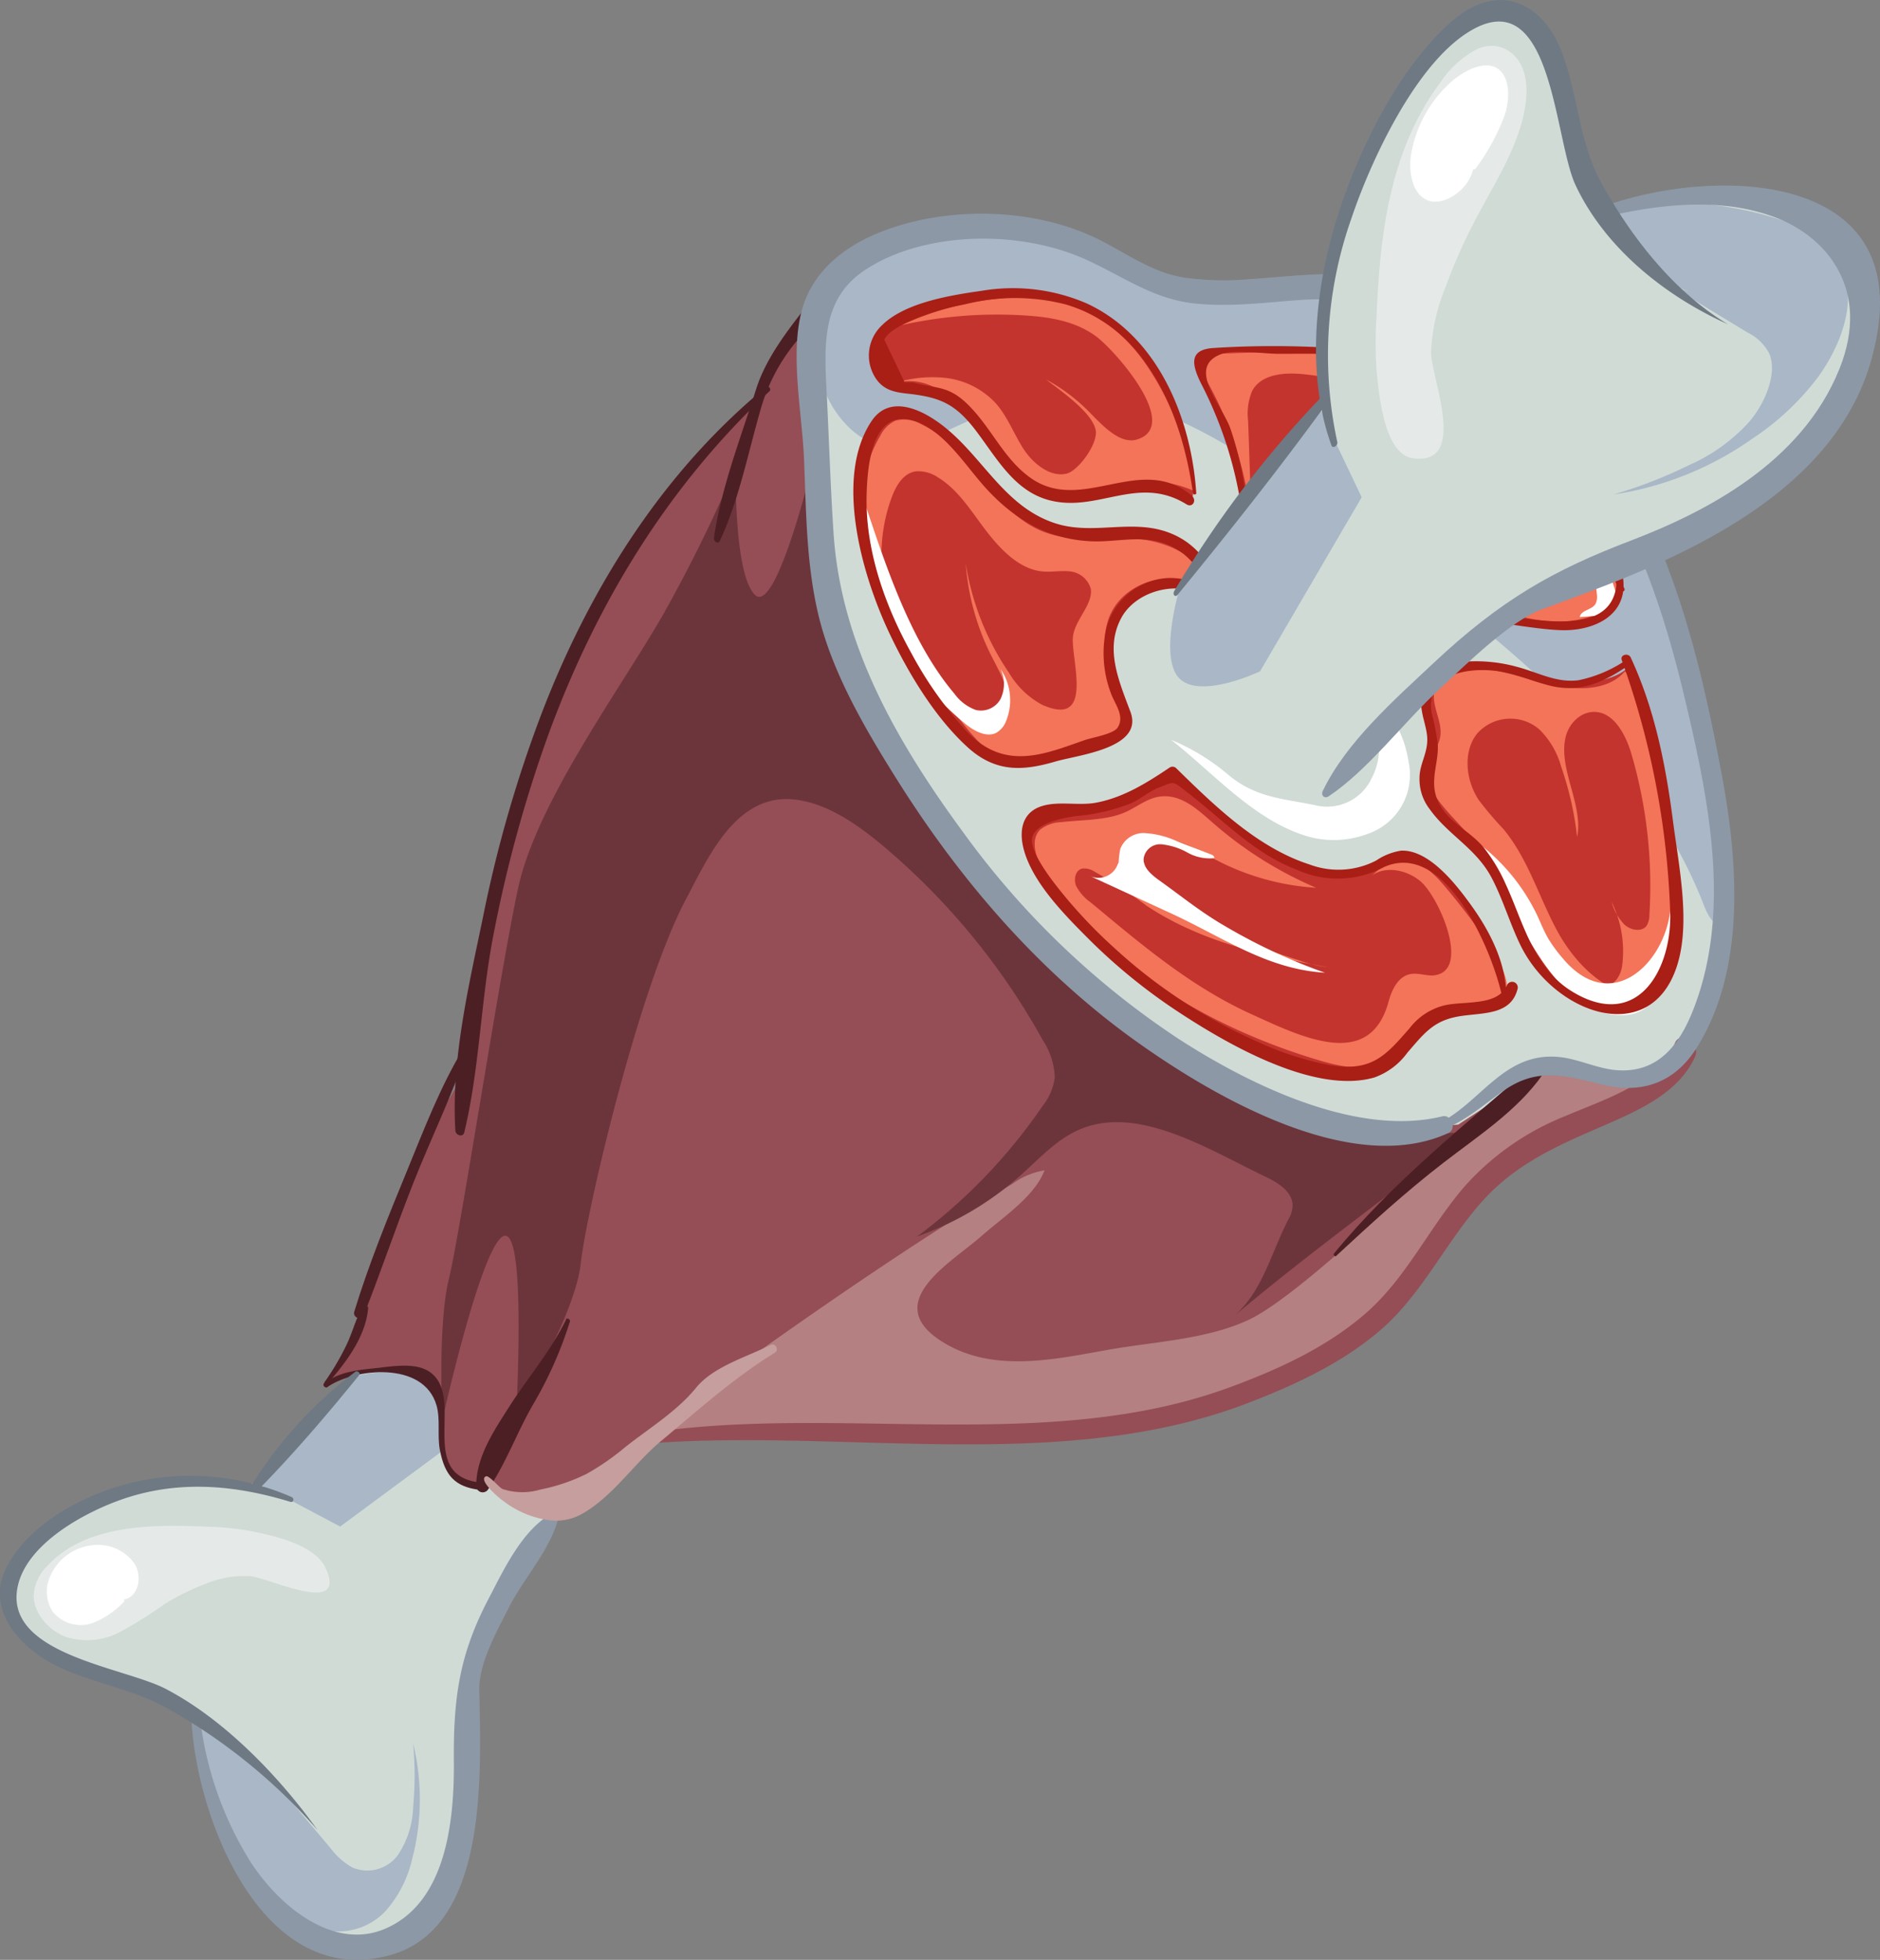 <svg xmlns="http://www.w3.org/2000/svg" viewBox="0 0 226.87 236.47"><rect x="0" y="0" width="226.87" height="236.47" fill="#808080" stroke="none"/><defs><style>.cls-1{fill:#d0dbd6;}.cls-2{fill:#954e55;}.cls-3{fill:#b48081;}.cls-4{fill:#6c353b;}.cls-5{fill:#a9b7c7;}.cls-6{fill:#e5eae8;}.cls-7{fill:#fff;}.cls-8{fill:#c3342e;}.cls-9{fill:#f37458;}.cls-10{fill:#a91e15;}.cls-11{fill:#4c1f25;}.cls-12{fill:#6e7984;}.cls-13{fill:#8c98a6;}.cls-14{fill:#c59e9d;}</style></defs><g id="Calque_2" data-name="Calque 2"><g id="Calque_3" data-name="Calque 3"><path class="cls-1" d="M66.6,183.77l-6.73,10.56-4.16,8.8s1.71,14.42-.38,20.88a20.86,20.86,0,0,1-7.24,10s-6.18,2.88-11.54-1.12a31.19,31.19,0,0,1-7.9-8.44l-3-6.56-1.48-9.48-3.31-3.24-10.5-3.58s-7.16-3.44-8.94-6.49a4.91,4.91,0,0,1,.55-5.62s2.34-6.18,11.59-8.69,14.38-1.89,14.38-1.89l3.33.14,11.11-12.88s4.13-5.7,8.72-1,4,9.27,5.83,11.29S68.42,179.6,66.6,183.77Z"/><path class="cls-2" d="M199.76,132.05,190,136s-10,4.74-12.1,8.11-9.58,15.13-13.95,17.44-19.55,8.51-19.55,8.51-16.43,2.68-27.72,3.4-36.41-.75-36.41-.75L67.37,183.09A34.58,34.58,0,0,1,62,181.67a11.47,11.47,0,0,1-3.06-2.43s-3.59.6-4.86-1.87-.74-6-.74-6l-.74-4A8.26,8.26,0,0,0,47,165.15a15,15,0,0,0-7.45,1.95l3.89-7,2.35-7.21L51,138l5.7-9.65S56.5,114.63,64.07,92,75.25,67.28,75.25,67.28l6.46-8.78,9.81-10.2,1.82-4.69L97,38.37s.6,28.74,4.13,39.49,12.42,24,20.32,31.89,23,20.31,31.16,23.36a72.38,72.38,0,0,0,16.64,3.8l6.68-1.26,7.22-5.86s2.07-2.85,7.18-.69A49.42,49.42,0,0,0,199.76,132.05Z"/><path class="cls-1" d="M204.93,82.81s-5.29-15.36-11.64-26.19a58,58,0,0,0-14.78-16.75s-8.68-5.18-13.56-5.5a75.19,75.19,0,0,0-12.57.82s-10.26.84-14.86-1.78-10.74-5.42-15.87-6-14.38,2.41-14.38,2.41-8.47,2.35-9,11.06a115.14,115.14,0,0,0,.16,16.29s.42,15.55,6,26.55,15.74,26.17,26,34.63a149.49,149.49,0,0,0,22.23,14.8l13.06,3.37,10.26-.83,6.69-4.37a10.37,10.37,0,0,1,9.5-1.7c5.64,1.71,9,.3,9,.3s7.23-8.44,7.28-17.21S204.93,82.81,204.93,82.81Z"/><path class="cls-3" d="M199.76,132.05s-4.91-1.56-7.68-2.47a34.74,34.74,0,0,0-6.91-1.19l-7.25,7.27s-19.79,20.08-27.24,23.59c-4.53,2.13-10.31,2.58-15.31,3.34-6.42,1-14.47,3.33-21-.31-8.73-4.86.43-9.91,4.06-13.13,2.45-2.18,6.42-4.75,7.62-7.94a9.08,9.08,0,0,0-3.89,1.64C107.46,151.43,87.48,166,87.48,166l-9,7.06,26.23-.38,31.47-.19s24.29-6.55,30.89-13.69,7.06-10.6,7.06-10.6a68,68,0,0,1,13.61-11.13C195,132.86,199.76,132.05,199.76,132.05Z"/><path class="cls-4" d="M62.33,170.24s7.06-11.48,7.75-17.78,7-33.28,12.72-44c2.66-5,6-12.71,13-12,4,.42,7.66,3,10.89,5.71a83.36,83.36,0,0,1,19.14,23.32,8.79,8.79,0,0,1,1.46,4.52,7,7,0,0,1-1.49,3.45,65.83,65.83,0,0,1-15.14,15.74,37.71,37.71,0,0,0,12.48-7.37c2.32-2.06,4.45-4.47,7.36-5.64,7.09-2.84,15.59,2.65,22.33,5.85,1.41.67,3,1.7,3.15,3.22a3.29,3.29,0,0,1-.48,1.82c-2.09,4-3.13,8.8-6.7,11.82,9.22-7.79,19-14.76,28.49-22.3-9,.68-18.33-1.89-27-5.92-16.79-7.84-31.55-19.13-40.35-36.16-5.59-10.83-8.63-17.76-8.63-17.76L98.2,55.46S93.71,74.3,91.11,71.78s-2.32-15.46-2.32-15.46A181,181,0,0,1,80,74.19c-5.08,8.85-15.22,22.6-17.46,32.9s-7,41.64-8.37,47.2-.79,17.05-.79,17.05S64.36,122.06,62.33,170.24Z"/><path class="cls-5" d="M53.34,175.1l-12.29,9.09-5.89-3.12-3.93-2,8.38-9.74,2.73-3.14s5.82-1.78,8.64.54S53.34,175.1,53.34,175.1Z"/><path class="cls-5" d="M32.62,214.38l7.18,8.51a8.94,8.94,0,0,0,2.68,2.42A4.59,4.59,0,0,0,48,223.85,11,11,0,0,0,49.86,218a42.17,42.17,0,0,0,0-7.62,28.52,28.52,0,0,1-.14,14,14.24,14.24,0,0,1-3.23,6.24A7.79,7.79,0,0,1,40.07,233c-3.94-.43-7.11-4-9.36-7.51a51.69,51.69,0,0,1-7.43-19.07,30.65,30.65,0,0,1,10.93,10.45Z"/><path class="cls-6" d="M30.24,190.18c2.32.23,11.78,4.89,9.05-1-1.37-2.93-6.77-4-9.41-4.51a34.38,34.38,0,0,0-4.94-.46c-7-.32-14.69-.16-19.2,4.7a5.48,5.48,0,0,0-1.68,3.57c0,2.22,1.9,4.36,4.06,5.08a8.55,8.55,0,0,0,6.33-.63,51.81,51.81,0,0,0,5.34-3.34,27.89,27.89,0,0,1,5-2.48A12.06,12.06,0,0,1,30.24,190.18Z"/><path class="cls-7" d="M14.94,193c1.74-.3,2.3-2.74,1.27-4.36a5.37,5.37,0,0,0-4.86-2.21,6.23,6.23,0,0,0-5.27,3.72,4.45,4.45,0,0,0,.31,4.35A4.37,4.37,0,0,0,11,195.89a10.33,10.33,0,0,0,4-2.67Z"/><path class="cls-5" d="M185.66,81.68c-8.67-8-18.28-14.83-27.89-21.57C149,54,139.47,47.63,129.43,47.71c-5.38,0-10.36,2-15,4.2-2.72,1.3-5.76,2.74-8.83,1.67a8.83,8.83,0,0,1-3.07-1.94c-4.62-4.36-5.07-11.86-2.08-16.74s8.61-7.47,14.38-8.41a22,22,0,0,1,7.56-.09c5.88,1.08,11.08,5.26,16.84,7.17,9.3,3.08,18.91,0,28.38,1.94,7.29,1.51,14.08,6,19.38,11.71a70.73,70.73,0,0,1,12.33,19.56c5.24,11.72,6.91,24.43,8.24,36.76a27.67,27.67,0,0,1,.09,8.17c-1.1-.27-1.67-1.55-2.09-2.63C201.49,98.61,193.9,89.3,185.66,81.68Z"/><path class="cls-8" d="M195.61,70.59s-4.86-9.11-7.71-13.72A40.55,40.55,0,0,0,180,48.23s-6-4.3-12.8-4.84-12.29-1.19-12.29-1.19l-9,0s-1.65.62-.84,2.92S147.92,52,147.92,52a47.36,47.36,0,0,1,2,8.08c.52,3.91,1.31,9.23,1.31,9.23s1.87,5.73,3.37,6.6a25.54,25.54,0,0,1,2.18,1.36A4.63,4.63,0,0,1,161,77a24.12,24.12,0,0,1,4.36,3l2.75-3.79s4.8-2.87,9.57-2.16L187,75.47S194.34,76.63,195.61,70.59Z"/><path class="cls-8" d="M196.5,80.46a141.55,141.55,0,0,1,4.42,15.25,76.32,76.32,0,0,1,1.3,11.71l-.88,9.25s-2.22,5.51-6.72,5.11a14,14,0,0,1-7.63-3.39,36.77,36.77,0,0,1-3.92-6.66c-1.89-4.08-3.24-7.27-3.24-7.27a12.48,12.48,0,0,0-2.71-3.35c-1.49-1.14-4.49-2.87-4.89-4.71a11,11,0,0,1,.44-4.49s.16-3.69-.38-5.13a4.7,4.7,0,0,1,0-3.85,10.69,10.69,0,0,1,1.93-2.25,17.09,17.09,0,0,1,7.92-.15,34.31,34.31,0,0,1,6,2.1S194.58,82.71,196.5,80.46Z"/><path class="cls-8" d="M180.69,121.21s1.38-1.49.3-4.37a72.67,72.67,0,0,0-3.51-7.29s-3.8-4.31-5.7-5.36a5.41,5.41,0,0,0-3-.91s-5.34,2.52-8.07,2.19a27.74,27.74,0,0,1-6.27-1.85l-5.72-3.71-6.38-6.13-4.79,1.49s-3.7,2.17-5.89,2.46-5.33.6-5.33.6-3.43,2.2-1.94,5.27a33.09,33.09,0,0,0,4.88,6.63s7.87,7.83,12.63,11a69.86,69.86,0,0,0,9.53,5.27l4.63,1.65,5.05,1.85s6.56-.87,8.21-2.87,3-3.77,3-3.77l4.24-1.55Z"/><path class="cls-8" d="M147.78,74.21s-.39-2.11-4.35-3-6.15.5-6.15.5-3.84,3.66-3.73,7.67a9.17,9.17,0,0,0,2.15,6,2.68,2.68,0,0,1-1.39,3.69,43.58,43.58,0,0,1-7.12,2.17s-4.92,1.34-7.64-.09A24.55,24.55,0,0,1,114,86.53l-3.78-6.23-3.38-6.59-2.14-6.86-1.06-6.18.72-5.83,1.25-3s2.07-4.29,7.24-.37a35.58,35.58,0,0,1,8,8.52s5.3,4.35,8.71,4.62a26.15,26.15,0,0,0,6.69-.44s7,1,8.32,2.79S147.78,74.21,147.78,74.21Z"/><path class="cls-8" d="M143.77,60.53s-3.13-1.89-5.73-1.79a71.19,71.19,0,0,0-7.79,1.13s-5.6.57-8.31-3.61a48.92,48.92,0,0,0-5.29-6.82A20.81,20.81,0,0,0,111.07,47c-2.32-.41-4.1-.21-4.77-1.81a8.15,8.15,0,0,1-.25-3.88,12.37,12.37,0,0,1,6.85-4.13,64.52,64.52,0,0,1,8.62-1.58A21.07,21.07,0,0,1,133,38.33c5.58,3.28,8.55,10.24,8.55,10.24S144.88,57.91,143.77,60.53Z"/><path class="cls-9" d="M174.32,121.68a4.24,4.24,0,0,1,.5-.18c2.21-.73,5-.22,6.72-1.75,2.08-1.86-6.93-12.65-8.08-13.8s-2.47-2.25-4-2.33-2.78,1-3.87,2c1.6-1.14,4.07-.71,5.76.66,2.31,1.86,6.36,11.19,1.47,11.42-.8,0-1.63-.28-2.42-.2-1.57.16-2.41,1.79-2.82,3.31-2.27,8.44-10.47,4.34-16.84,1.43-7.17-3.31-13-8.27-19.12-13.36a5.54,5.54,0,0,1-1.76-2c-.33-.83-.06-1.91.75-2.08a2.23,2.23,0,0,1,1.39.32,59.59,59.59,0,0,1,6.4,4.19c6.6,4.37,14.33,6.06,21.83,7.38a14.69,14.69,0,0,1-3.41-.8c-6.16-2-12.66-4.2-17.19-9.11-1.09-1.2-2.1-2.92-1.42-4.22,1.36-2.64,5.47-.53,7.38.56a30.09,30.09,0,0,0,13.24,4,46.76,46.76,0,0,1-12.41-7.79c-1.46-1.28-3-2.71-4.78-3.13-2.72-.63-4.13,1.2-6.35,2s-4.88.72-7.27,1a4.3,4.3,0,0,0-2.49.9c-1.36,1.33-.41,3.85.76,5.64,7.3,11.23,20.66,18.55,32.74,22.15,2.18.65,4.5,1.22,6.57.63C169.24,127.36,170.93,123.13,174.32,121.68Z"/><path class="cls-9" d="M146.14,71.15c-.75-3.86-5.38-5.93-9.2-6.14s-7.73.57-11.38-1c-5.84-2.54-8.63-10.09-14.4-12.83a4.14,4.14,0,0,0-3.08-.43,3.8,3.8,0,0,0-1.84,1.81c-4.55,7.66-1.91,18.56,3.51,26.79-3.58-6-4.39-13.42-2.11-19.42.53-1.4,1.4-2.86,2.9-3.06a4.24,4.24,0,0,1,2.66.74c2.45,1.49,4,4.08,5.77,6.39s4,4.63,6.73,4.94c1.14.12,2.25-.11,3.38,0a2.92,2.92,0,0,1,2.55,2.1c.3,2-2.12,3.87-2.17,6.07-.06,3,2.46,10.66-3.69,7.93a10.24,10.24,0,0,1-4-3.85A32.36,32.36,0,0,1,116.54,68a29.53,29.53,0,0,0,3.08,11.11c.85,1.69,1.88,3.39,2.07,5.22s-.87,3.81-2.66,3.79c-1.38,0-2.6-1.15-3.63-2.2l-2.15-2.18c3.13,3.18,5.37,8.34,10.55,8.61,3.35.18,7.7-2.46,10.56-3.67.86-.36,1.81-.85,1.92-1.8a2.8,2.8,0,0,0-.22-1.26c-1.36-3.82-3.59-6.42-2.4-10.59C135,70.42,141,68.32,145.48,71c.4.24.89.51,1.25.29s-.14-1-.39-.68c.6,1,1.2,2,1.79,3Z"/><path class="cls-9" d="M199,88.87A10.9,10.9,0,0,0,196.09,81c-2.1,2.44-6,2.34-9.36,1.52s-6.8-2.21-10.08-1.73c-1.62.23-3.28,1.12-3.57,2.75s.92,3.44.75,5.13c-.14,1.45-1.28,2.52-1.52,3.94-.47,2.73,2.27,5.14,4.24,7.37,2.45,2.77,4,6.15,5.69,9.42s3.57,6.57,6.44,8.88,6.93,3.4,9.78,1.72c-4.31.37-8.33-3.6-10.54-7.68s-3.5-8.66-6.47-12.26a43,43,0,0,1-3-3.53c-1.65-2.5-1.87-5.91-.21-8a5.36,5.36,0,0,1,7.51-.53,10,10,0,0,1,2.63,4.46,39.27,39.27,0,0,1,1.94,8.53c.39-1.91-.18-4-.73-6s-1.11-4.07-.67-6,2.22-3.5,4.19-3,3.21,3,3.82,5.18a56.52,56.52,0,0,1,2.11,19.2,2.52,2.52,0,0,1-.33,1.32c-.56.78-1.89.59-2.68-.13a6.44,6.44,0,0,1-1.55-2.74,13.41,13.41,0,0,1,1.26,7.79c-.19,1.25-1.17,2.7-2.34,2.07a5.13,5.13,0,0,0,6.77-.13c1.44-1.54,1.61-4,1.64-6.19a95.61,95.61,0,0,0-4.16-28.73Z"/><path class="cls-9" d="M195.17,71.68c-.11-3.15-2-6.11-3.9-8.85-3.4-5-6.91-10.15-11.74-13.77-9.25-6.92-21.13-6.83-31.94-6.4-1,0-2.24.22-2.52,1.19a3.18,3.18,0,0,0,.62,2.21,43,43,0,0,1,5.38,17.84l-.45-13.1a7.14,7.14,0,0,1,.48-3.62c1.12-2.1,4-2.29,6.48-2,11.64,1.26,23.19,8,30.63,17.85,1.18,1.55,2.26,3.8,1.09,5.09-1.52,1.67-4.38-.42-6.15-2.22A42.49,42.49,0,0,0,167,55.55,45,45,0,0,1,180.64,65c1.35,1.36,2.68,3.55,1.55,4.84-.77.89-2.22.69-3.44.4a62.65,62.65,0,0,1-16.17-6.44c3.83,2.39,9,9.18,1.45,9.43a18.7,18.7,0,0,1-12.25-4.34,8.72,8.72,0,0,0,6.86,7.82,26.17,26.17,0,0,1,2.8.38,12.19,12.19,0,0,1,3.78,2.24,1.19,1.19,0,0,0,.83.34.92.92,0,0,0,.54-.43,8.71,8.71,0,0,0,1.21-2.49,3.46,3.46,0,0,1,.67-1.48,3,3,0,0,1,1.7-.64c2.34-.35,4.52-1.23,6.86-1.3,3-.08,6.19,1.21,9.19,1.56,3.89.46,8.35-.54,9.64-4.09Z"/><path class="cls-9" d="M138.44,44.18c-3.3-4.91-8.31-8.37-13.91-8.36a37.47,37.47,0,0,0-15.75,3.41,53.09,53.09,0,0,1,14.83-1.17c3,.18,6.14.66,8.68,2.54,2.29,1.71,10.28,10.76,4.94,12.42-2,.63-4.07-1.55-5.71-3.24a22.32,22.32,0,0,0-5.29-4c1.6,1.26,5.66,4,6,6.18.25,1.63-2.1,4.82-3.5,5.18-1.9.49-4-1.12-5.18-2.92s-1.92-3.88-3.34-5.51a9.77,9.77,0,0,0-6-3.1,14.87,14.87,0,0,0-6.44.68c6.93-2.13,11.55,7.52,15.49,11.46a9.51,9.51,0,0,0,3.91,2.6c2.92.81,5.55-1,8.3-1.8a12.76,12.76,0,0,1,8.49.64A33.4,33.4,0,0,0,138.44,44.18Z"/><path class="cls-7" d="M165,100.63A7.53,7.53,0,0,0,170,92c-1-6.34-5.08-9-10.21-12.34,4.79,3.11,8.39,9.13,5.75,14.21a5.94,5.94,0,0,1-6.89,3.27c-3.94-.8-7.16-.91-10.44-3.67a26.19,26.19,0,0,0-6.89-4.21c5.08,4,9.79,9.44,15.94,11.49A11.59,11.59,0,0,0,165,100.63Z"/><path class="cls-7" d="M196.27,122.46c5-.37,5.65-8.12,5.8-12.25a1.58,1.58,0,0,0-.45-1.39c-.07,6.77-6.92,14.06-13,6.85a18.11,18.11,0,0,1-1.77-2.4c-.53-.91-.91-1.88-1.35-2.83a23.71,23.71,0,0,0-10.32-10.75,34.42,34.42,0,0,1,7,9.34C184.87,114.32,189.25,123,196.27,122.46Z"/><path class="cls-7" d="M135,103.85a11.26,11.26,0,0,1,.19-1.42,3,3,0,0,1,3-1.91,10.92,10.92,0,0,1,3.88,1l4.14,1.6c.19.07.43.32.28.43a5.51,5.51,0,0,1-3.19-.68,8.14,8.14,0,0,0-3.17-1A2,2,0,0,0,138,103.7c0,1.09,1.07,1.94,2,2.6,2.57,1.84,4.83,3.68,7.54,5.27a69.4,69.4,0,0,0,12.35,5.8c-7-.44-12.13-4.18-18.5-7.13l-10-4.61a2.48,2.48,0,0,0,3.51-1.4C135,104.11,135,104,135,103.85Z"/><path class="cls-7" d="M106.1,72.2c.25.75.53,1.5.84,2.24a32.62,32.62,0,0,0,9.29,12.68c1.15,1,2.68,1.88,3.92,1.34A2.73,2.73,0,0,0,121.41,87a6.68,6.68,0,0,0-.66-6.27,4.22,4.22,0,0,1,0,3.59,2.7,2.7,0,0,1-3,1.34,5.48,5.48,0,0,1-2.56-1.94c-5.49-6.47-8.5-16.09-11.1-23.84.68,2,.21,4.91.62,7.06A37.33,37.33,0,0,0,106.1,72.2Z"/><path class="cls-7" d="M174.54,45.34a17,17,0,0,0-7.43-1.77c1.75,0,5.73,3.47,7.52,4.36a19.81,19.81,0,0,1,5.86,4.23c5.13,5.19,11.57,12.1,12.21,19.52a2,2,0,0,1-.16,1.19c-.44.73-1.73.72-1.91,1.58l2.23-.16a2.69,2.69,0,0,0,1.78-.55c.66-.66.47-1.83.18-2.81a46.29,46.29,0,0,0-16.45-23.32A24.74,24.74,0,0,0,174.54,45.34Z"/><path class="cls-10" d="M196,71c-3.32-10.15-11.46-21.85-21.54-26.24A37.16,37.16,0,0,0,161.05,42,113.69,113.69,0,0,0,146.29,42c-2.74.24-2.53,1.89-1.35,4.27a48.25,48.25,0,0,1,4.94,15.55c.67,4.6,1.3,10.25,4.25,14.32.71,1,1.15,1.48,2.3,1.61.64.07,1.19-.42,1.76-.47,3.4-.31,4.8,1.11,6.82,3.44a.44.44,0,0,0,.77-.12c3.6-9.31,14.61-4.9,22.48-4.57,4,.17,8.32-1.74,7.58-6.44-.07-.43-.74-.41-.73,0,.16,9-13.39,4-19,4.06a15.35,15.35,0,0,0-6.78,1.3,8.51,8.51,0,0,0-2.64,2,13.82,13.82,0,0,1-1.3,2c-1,.34-2.44-1.75-3.8-2.37-1.56-.71-2.38,0-3.82-.14-6.43-.41-6.84-13.13-7.56-17.52a39.85,39.85,0,0,0-1.74-7.23c-1-2.82-5.43-7.45-1-9,1.6-.55,5,0,6.83,0,3.18,0,6.37-.07,9.58.21,6.94.61,13.59,3,18.87,8.29,5.7,5.77,9.34,12.83,12.66,20,.17.36.75.2.62-.18Z"/><path class="cls-10" d="M195.82,79.91a15.87,15.87,0,0,1-5.35,2.17c-2.7.33-4.82-.94-7.37-1.61a18.67,18.67,0,0,0-6.66-.61c-3.76.39-5.52,2-4.84,6,.15.9.47,1.81.59,2.72.29,2.07-.85,3.39-.89,5.21a5.93,5.93,0,0,0,1.25,3.87c2.25,3.14,5.59,4.69,7.48,8.3,1.36,2.61,2.16,5.42,3.44,8.06,4.05,8.33,15.65,12.45,18.88,2.59,1.7-5.19.26-12-.46-17.52-.86-6.65-2.17-13.45-5.1-19.75-.29-.62-1.32-.34-1.08.31a99.41,99.41,0,0,1,5.84,30.38c.24,6.82-3.83,14.38-11.71,9.68-4.85-2.89-6-8.43-8.18-13.12a20.15,20.15,0,0,0-2.68-4.41c-1.36-1.61-3.47-2.67-4.72-4.3-2.23-2.92-.64-5.3-.75-8a27.1,27.1,0,0,0-.72-3.74c-.87-4.65,3.91-5.6,7.58-5.21,2.23.23,4.27,1.18,6.44,1.74,3.69,1,6.57-.28,9.43-2.2.3-.2-.09-.76-.42-.6Z"/><path class="cls-10" d="M181.78,120.12c-.05-3.86-1.88-7.6-4.21-10.84-1.84-2.56-5.11-6.79-8.5-6.64a7.39,7.39,0,0,0-3,1.19,9.91,9.91,0,0,1-8,.49c-6.25-2-11.41-7-16.08-11.58a.64.64,0,0,0-.87-.11c-2.7,1.81-5.52,3.59-8.84,4.22-2.08.39-4.48-.21-6.48.39-2.37.7-2.9,2.84-2.25,5.28,1.09,4,4.89,7.83,7.8,10.75a68.76,68.76,0,0,0,11.24,9.08c6.13,4,16.26,9.67,23.25,7.66a8.39,8.39,0,0,0,4-3c2.13-2.46,3.25-4,6.69-4.45,2.7-.37,5.85-.18,6.61-3.26a.68.68,0,0,0-1.26-.48c-1.13,2.7-5.32,1.88-7.74,2.53a7.53,7.53,0,0,0-4,2.67c-2.9,3.33-4.59,5.36-9.74,4.49a38.28,38.28,0,0,1-8.75-2.86,63.28,63.28,0,0,1-17.21-11.3,59.32,59.32,0,0,1-6.36-6.71c-.93-1.16-4.2-5.19-3.44-6.83s3.74-2.12,5.17-2.34a23.63,23.63,0,0,0,6.69-1.55c1.15-.52,2.19-1.45,3.36-1.9,1.94-.74,1.55-.86,3.44.6,4.4,3.39,8,7.36,13.28,9.36a11.91,11.91,0,0,0,10.43-.36c7.36-3.29,13,9.88,14.23,15.49.07.33.57.32.56,0Z"/><path class="cls-10" d="M149.32,75.82c-.86-3.83-4.9-6.27-8.5-6.07a8.12,8.12,0,0,0-7.49,7,13.67,13.67,0,0,0,.71,6.84c.48,1.36,1.74,2.81.83,4.2-.5.78-3,1.18-4,1.52-4.85,1.69-9.56,3.75-14.16-1A46.33,46.33,0,0,1,110,78.85c-3.3-5.92-5.6-12.65-5.42-19.16.09-3.19.55-10.23,5.43-9,3.53.9,6.22,5.06,8.5,7.69,3.73,4.31,8.11,6.82,13.54,6.94,2.9.06,5.86-.8,8.78.36,4.66,1.86,5.61,7.23,7.7,11.15.47.89,1.77.31,1.29-.58-2.26-4.23-3.3-9.48-8.08-11.7s-9.64.18-14.49-1.44c-6.44-2.15-8.93-8.7-14.3-12.35-2.7-1.84-5.87-2.74-7.74,0-4.53,6.68-1.31,18.4,2.12,25.65,2.26,4.77,5.47,10.14,9.45,13.76,3.45,3.13,6.8,2.82,10.63,1.7,2.78-.8,10.67-1.61,9-6-1.43-3.82-3.08-7.59-1.11-11.29,2.43-4.55,11.16-5.43,12.94,1.32.18.67,1.16.53,1-.15Z"/><path class="cls-10" d="M144.36,59.52c-.56-8.73-4.42-18.82-13.2-22.9a22.47,22.47,0,0,0-12.7-1.53c-3.83.54-9.25,1.43-12,4.13a5,5,0,0,0-.57,6.72c1,1.25,2.34,1.41,3.75,1.57,3.9.44,5.75,1.25,8.32,4.71,2.45,3.28,4.56,7.09,8.72,8.15,5.83,1.49,10.68-3.13,16.5.48.74.46,1.29-.49.63-1.05-6.2-5.2-13.25,2.31-19.49-2.17-3.31-2.37-4.77-6.22-7.71-9-2.35-2.21-3.82-1.71-6.44-2.49l-1,0L106.72,41c.43-1.09,2.5-2,3.56-2.46a30.19,30.19,0,0,1,6.12-1.81,24.54,24.54,0,0,1,12.19,0c10,2.92,14.09,13.62,15.37,22.76,0,.23.41.23.4,0Z"/><path class="cls-11" d="M92.42,46.71C80.07,56.87,71.24,70.78,65.39,86a154.65,154.65,0,0,0-7.07,24.49c-1.67,8.1-3.9,17.34-3.37,25.89,0,.6.92.9,1.07.27,1.89-7.79,2-16.29,3.6-24.22a159.88,159.88,0,0,1,6.63-24C72.09,72.56,80.77,58.49,92.86,47.2c.28-.26-.15-.74-.44-.49Z"/><path class="cls-11" d="M56,126.38c-2.84,4.64-4.85,9.93-6.93,15-2.27,5.53-4.56,11.12-6.32,16.89-.21.72.88,1.11,1.14.44,2.11-5.35,3.95-10.84,6.07-16.18s4.67-10.47,6.44-15.95c.07-.22-.28-.4-.4-.21Z"/><path class="cls-2" d="M78,174l-.25.2c24-1.91,50.17,3.69,72.57-4.81,5.85-2.22,11.85-5,16.51-9.12,4.86-4.29,7.71-10.47,12-15.28,4.08-4.56,9-6.71,14.57-9.12,4.21-1.84,9.15-3.93,11.15-8.37.7-1.55-1.7-3.24-2.41-1.67-2.2,4.93-8.46,6.77-13.09,8.77A32.3,32.3,0,0,0,177,142.86c-4.28,4.82-7.12,11.07-11.93,15.37s-11,7.1-17,9.28c-21.76,7.86-46.67,2-69.54,5.32A1.27,1.27,0,0,1,78,174Z"/><path class="cls-11" d="M68.32,159.21c-1.85,3.79-4.62,7-6.85,10.49-1.74,2.75-4,6-4,9.55a.78.78,0,0,0,1.38.53c2.19-3.12,3.58-7.09,5.55-10.44a47.73,47.73,0,0,0,4.37-9.87c.09-.27-.36-.53-.49-.26Z"/><path class="cls-11" d="M39.51,167.36c3.15-2.23,11.6-3.25,13.17,2.22.48,1.67.07,3.63.4,5.36.59,3.06,1.78,4.47,4.85,4.83.57.07.57-.82,0-.89-7.86-.9-1.51-10.6-6.28-13.48-1.79-1.07-4.76-.47-6.53-.3-2.23.22-4.27.49-6,1.8-.28.21.12.66.41.46Z"/><path class="cls-11" d="M39.43,167.06c2.17-2.5,4.66-5.6,5-9.21,0-.35-.49-.54-.65-.25-.84,1.48-1.25,3.21-2,4.74a31.1,31.1,0,0,1-2.61,4.42c-.14.18.2.48.35.3Z"/><path class="cls-12" d="M42.89,165.51A50.63,50.63,0,0,0,30.49,179c-.27.43.39,1,.76.67,4.2-4.28,8.3-9.07,12.09-13.75.2-.25-.22-.58-.45-.4Z"/><path class="cls-13" d="M45.84,236.19c13.14-2.35,12.2-21.52,12-32.29-.07-3.25,2.22-7.26,3.6-10,1.81-3.53,4.88-6.78,5.93-10.66.1-.38-.36-.86-.73-.65-3.63,2-5.83,6.77-7.71,10.37-3.46,6.61-4.23,11.82-4.16,19.54.06,7.45-1,17.06-8.25,20.2-6.13,2.65-12.56-2.44-16.13-7.81a41.69,41.69,0,0,1-6.2-17.19c-.09-.63-1.11-.62-1.07,0C23.73,219.1,31.27,239.05,45.84,236.19Z"/><path class="cls-11" d="M98.7,35.18C96,38.71,92.62,42.56,91.23,47c-1.82,5.76-4.2,11.84-5.08,17.92-.05.38.51.79.7.37,2.36-5,3.48-10.95,5.08-16.37a22.33,22.33,0,0,1,4-7.51,18.17,18.17,0,0,0,3.28-5.9.31.31,0,0,0-.54-.28Z"/><path class="cls-11" d="M161.24,151.54c4.19-3.9,8.4-7.73,12.93-11.23,4.16-3.22,8.93-6.29,12-10.67.47-.68-.59-1.59-1.2-1.07-8.23,7.17-17.06,14.2-24,22.69-.14.16.16.42.31.28Z"/><path class="cls-12" d="M35.19,180.63A30.46,30.46,0,0,0,15,179.13c-5.43,1.51-11.86,5-14.36,10.3-2.37,5,2.05,9.73,6.72,11.82,4.39,2,9,2.61,13.24,5.1a68.49,68.49,0,0,1,17.72,14.46c-4.66-6.51-11.25-13.33-18.26-17C15,201.12.16,199.64,2.18,191.23c1.24-5.16,8.32-8.91,12.86-10.43,6.47-2.16,13.11-1.7,20,.41C35.42,181.33,35.57,180.8,35.19,180.63Z"/><path class="cls-14" d="M66.39,183.44a6.36,6.36,0,0,0,3.74-.72c3.78-2.08,6.34-6.09,9.61-8.82,4.46-3.71,8.8-7.64,13.78-10.69.51-.32.07-1.22-.49-.94-3,1.49-7,2.63-9.08,5.23-2.29,2.8-5.65,4.85-8.47,7.08a30.32,30.32,0,0,1-4.7,3.26,22.43,22.43,0,0,1-5.55,1.88,7.65,7.65,0,0,1-4.59-.06c-.4-.18-1.64-1.69-2-1.53-1,.44,1.62,2.65,2,2.9A11.68,11.68,0,0,0,66.39,183.44Z"/><path class="cls-13" d="M174.52,136.15c2.57-1.12,4.57-2.88,6.83-4.48,4-2.83,7.14-2,11.85-.84,5,1.27,8.92-.26,11.52-4.36,5.82-9.19,5.14-21.8,3.09-32.81-2.5-13.43-5.79-27.41-13.67-39.33-6.5-9.85-16.71-18.82-28.18-20.84-5.12-.9-10.19-.12-15.2.19a34.58,34.58,0,0,1-7.93-.2c-3.62-.61-6.36-2.55-9.63-4.28-8.4-4.43-19.55-4.32-27.44-1-3.75,1.57-7.17,4.22-8.65,8.15-2,5.44-.35,13-.09,18.92.28,6.44.24,13,1.87,19.44,1.7,6.67,5.45,13.12,9.13,19C116,106.5,126,118,138.37,126.53c9.88,6.86,25.46,15.23,36.43,10.17,1-.46.38-2.3-.77-2-10.09,2.46-22.8-3.53-31.77-9.33a100.16,100.16,0,0,1-26-24.91c-8.09-11-14.76-22.72-15.66-36-.4-5.89-.56-11.77-.87-17.65s-.32-11,4.76-14.3c7-4.57,18.55-4.92,26.83-1.07,4.63,2.16,8,4.71,13.07,5.2,4.21.41,8.34-.15,12.46-.44C168.34,35.38,178.57,40,187,49.31c8.7,9.64,13.17,21.94,16.08,34,3.08,12.77,5.9,26.24,1.39,38.17-1.61,4.24-4.13,8-9.3,7.65-2.4-.16-4.77-1.41-7.18-1.61-6.34-.52-9.14,5.16-13.89,7.77C173.58,135.56,174,136.38,174.52,136.15Z"/><path class="cls-1" d="M161,94.9l13.4-14.11,11-9.78s17.1-4.46,25.08-10.34a51.09,51.09,0,0,0,12.77-14.52s4.13-9.74-.08-15.13A19.45,19.45,0,0,0,214,24.26l-7.54-1-11.2,2.45-3.52-3-3.14-12.56s-3.34-8.1-6.81-9.07-6.8,3.38-6.8,3.38-7.67,6.09-11.69,19.83-3.86,20.4-3.86,20.4l-.19,4.45L142.53,70.27s-7.3,8.3-2.19,12.32,10.67,1.14,12.9,2.6S155.8,99.33,161,94.9Z"/><path class="cls-5" d="M152.06,81l12.26-21-3.1-6.51-2-4.38-12.62,16-4.05,5.18s-2.79,8.74-.31,11.48S152.06,81,152.06,81Z"/><path class="cls-5" d="M201.45,34.39l9.43,5.73a5.79,5.79,0,0,1,2.61,2.5c1,2.24-.31,5.79-2.37,8.24a21.34,21.34,0,0,1-7.25,5.24,56.72,56.72,0,0,1-9.14,3.56,39,39,0,0,0,16.76-6.75,31.94,31.94,0,0,0,7.84-7.33c2.2-3,3.73-6.66,3.67-9.86-.09-5.14-4-7.77-8-9.16A41.38,41.38,0,0,0,193,25.45a19.65,19.65,0,0,0,11.33,9.91Z"/><path class="cls-6" d="M172.69,42.54c0,3,4.57,13.69-2.19,12.75-3.37-.47-4.08-7.3-4.38-10.64a48.58,48.58,0,0,1,0-6.5c.39-9.31,1.42-19.85,7.75-28.27a11.92,11.92,0,0,1,4.47-4c2.67-1.09,5,.53,5.64,3.12s-.16,5.88-1.45,8.89-3.06,5.88-4.59,8.82a67.79,67.79,0,0,0-3.53,8A23.32,23.32,0,0,0,172.69,42.54Z"/><path class="cls-7" d="M177.76,20.44c-.55,2.51-3.54,4.42-5.36,3.77s-2.47-3.08-2.12-5.55a15.08,15.08,0,0,1,5-8.91c1.67-1.4,3.75-2.3,5.19-1.62,1.61.78,1.86,3.33,1.14,5.67A25.62,25.62,0,0,1,178,20.42Z"/><path class="cls-12" d="M141.7,71.32a128,128,0,0,1,17.53-23.18c.55-.56,1.23,0,.73.72-5.6,7.71-11.8,15.53-17.83,22.88-.32.4-.66,0-.43-.42Z"/><path class="cls-13" d="M226.17,42.06C221.89,61,199,68.75,186.11,73.5c-3.88,1.43-8.94,6.43-12.33,9.58-4.43,4.11-8.66,9.8-13.44,13-.47.32-1-.08-.7-.67,2.81-5.88,8.77-11.1,13.29-15.35,8.31-7.81,14.65-11.31,23.89-14.84,8.94-3.42,20.58-9.34,25.15-20.7,3.85-9.57-1.54-15.9-7.59-18.23S201.5,24.42,194.43,26c-.74.17-.61-1.22.13-1.46C208.09,20.1,231.2,21,226.17,42.06Z"/><path class="cls-12" d="M160.68,53.75c-2.73-7.44-2.37-17.27.43-26.67C163.52,19,168.43,8.62,175,2.74,181.3-2.82,186.48,1,188.48,6.3c1.88,5,2.14,11,4.66,15.58,3.76,6.89,9,13.44,15.39,17.25-7.29-3.26-14.74-9-18.4-16.79C187.49,16.72,187.35-2.74,177,4c-6.34,4.11-11.61,15.48-13.92,22.36a49.49,49.49,0,0,0-1.71,26.93C161.51,53.73,160.85,54.19,160.68,53.75Z"/></g></g></svg>